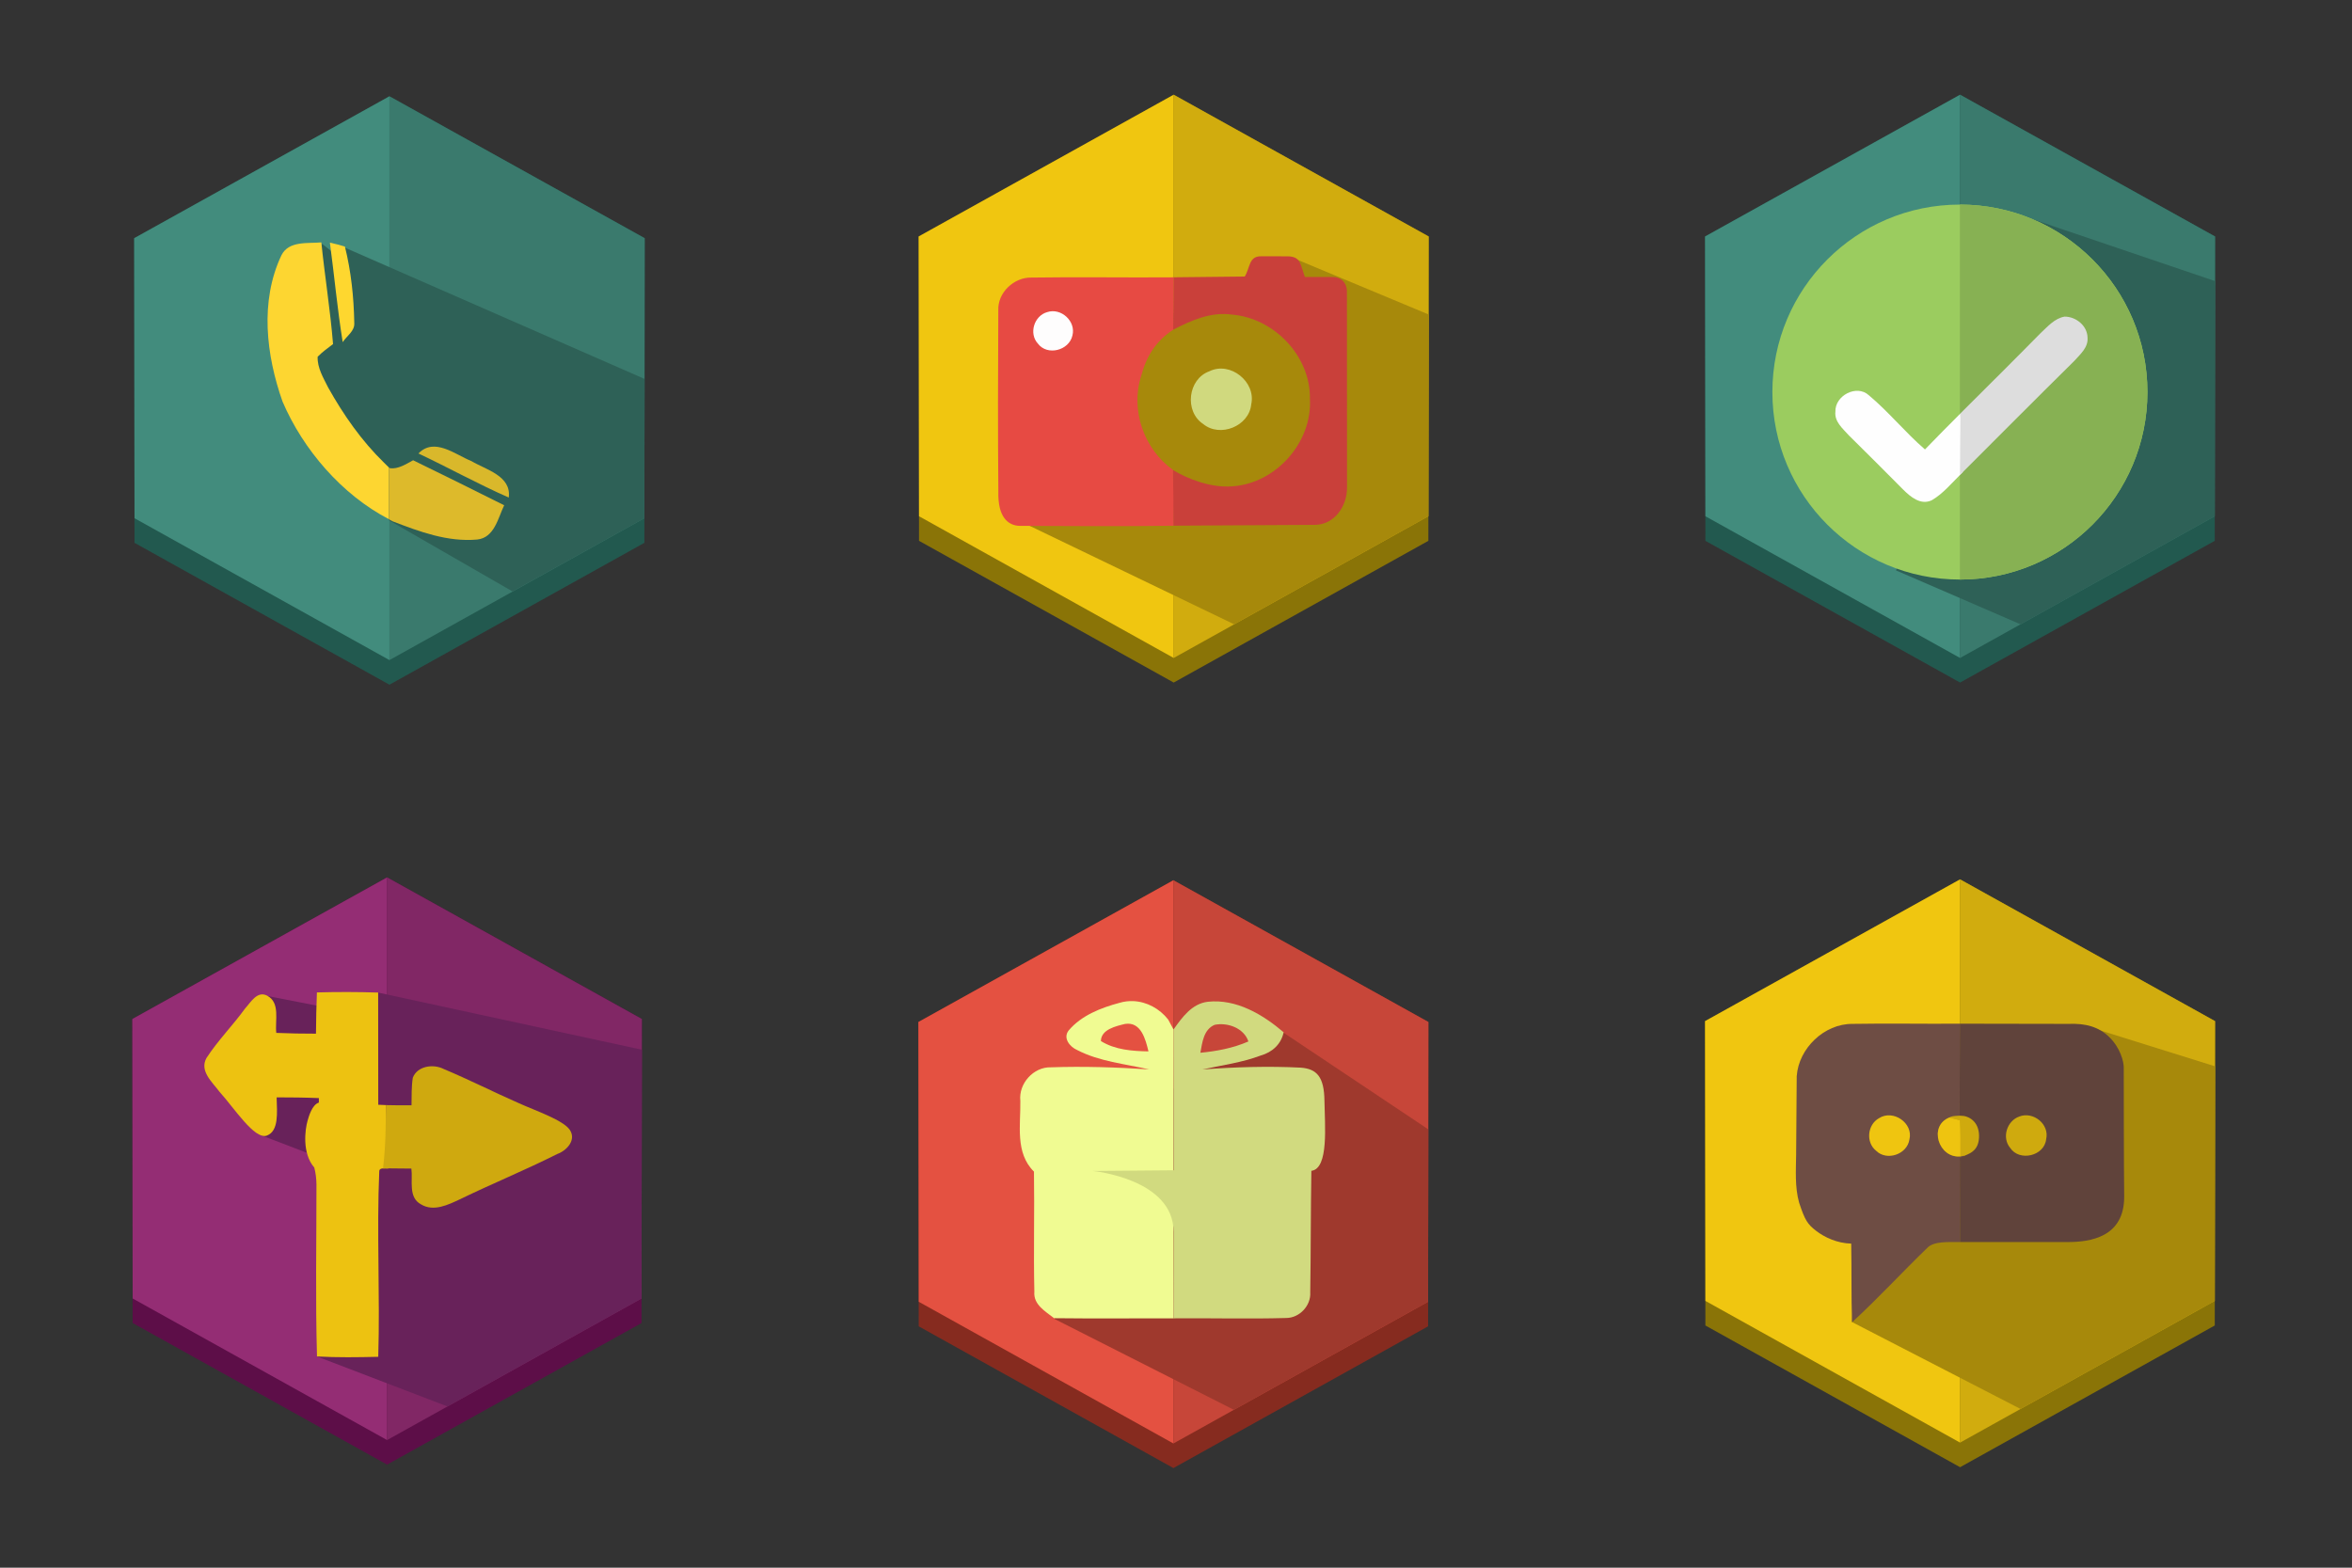 <?xml version="1.0" encoding="UTF-8" standalone="no"?>
<svg
   xmlns:dc="http://purl.org/dc/elements/1.1/"
   xmlns:cc="http://creativecommons.org/ns#"
   xmlns:rdf="http://www.w3.org/1999/02/22-rdf-syntax-ns#"
   xmlns:svg="http://www.w3.org/2000/svg"
   xmlns="http://www.w3.org/2000/svg"
   xmlns:sodipodi="http://sodipodi.sourceforge.net/DTD/sodipodi-0.dtd"
   xmlns:inkscape="http://www.inkscape.org/namespaces/inkscape"
   width="240"
   height="160"
   viewBox="0 0 192 128"
   version="1.1"
   id="svg2"
   inkscape:version="0.91 r13725"
   sodipodi:docname="spritesheet_60.svg">
  <rect x="0" y="0" width="192" height="128" fill="#333333" stroke="none"/>
  <defs
     id="defs592" />
  <sodipodi:namedview
     pagecolor="#ffffff"
     bordercolor="#666666"
     borderopacity="1"
     objecttolerance="10"
     gridtolerance="10"
     guidetolerance="10"
     inkscape:pageopacity="0"
     inkscape:pageshadow="2"
     inkscape:window-width="1920"
     inkscape:window-height="1017"
     id="namedview590"
     showgrid="false"
     inkscape:object-nodes="true"
     showguides="true"
     inkscape:snap-intersection-paths="true"
     inkscape:snap-bbox="true"
     inkscape:object-paths="true"
     inkscape:zoom="1"
     inkscape:cx="-147.22882"
     inkscape:cy="266.27405"
     inkscape:window-x="-8"
     inkscape:window-y="-8"
     inkscape:window-maximized="1"
     inkscape:current-layer="layer3"
     units="px"
     fit-margin-top="0"
     fit-margin-left="0"
     fit-margin-right="0"
     fit-margin-bottom="0"
     inkscape:guide-bbox="true" />
  <g
     inkscape:groupmode="layer"
     id="layer3"
     inkscape:label="distrib 1"
     style="display:inline"
     transform="translate(488.752,-717.947)">
    <g
       transform="matrix(0.4,0,0,0.4,-644.951,785.832)"
       id="g8344">
      <g
         transform="matrix(1,0,0,1,257.805,-736.134)"
         id="g7097">
        <path
           sodipodi:nodetypes="ccccccc"
           inkscape:connector-curvature="0"
           style="opacity:1;fill:#862b1f;fill-opacity:1;fill-rule:evenodd;stroke:none;stroke-width:0.1;stroke-miterlimit:4;stroke-dasharray:none;stroke-opacity:1"
           d="m 298.069,598.853 0.071,62.123 51.977,28.93 51.975,-28.93 0.069,-62.123 -52.046,-28.938 z"
           transform="translate(22.047,176.181)"
           id="path7099" />
        <path
           style="opacity:1;fill:#e45141;fill-opacity:1;fill-rule:evenodd;stroke:none;stroke-width:0.1;stroke-miterlimit:4;stroke-dasharray:none;stroke-opacity:1"
           d="m 372.164,746.095 0,114.974 -51.975,-28.929 -0.072,-57.106 z"
           id="path7101"
           inkscape:connector-curvature="0"
           sodipodi:nodetypes="ccccc" />
        <path
           sodipodi:nodetypes="ccccc"
           inkscape:connector-curvature="0"
           id="path7103"
           d="m 372.161,746.095 0,114.974 51.975,-28.929 0.072,-57.106 z"
           style="opacity:1;fill:#c74639;fill-opacity:1;fill-rule:evenodd;stroke:none;stroke-width:0.1;stroke-miterlimit:4;stroke-dasharray:none;stroke-opacity:1" />
        <path
           sodipodi:nodetypes="ccccccc"
           style="opacity:1;fill:#9f392d;fill-opacity:1;fill-rule:evenodd;stroke:none;stroke-width:1px;stroke-linecap:butt;stroke-linejoin:miter;stroke-opacity:1"
           d="m 424.172,796.942 -29.447,-19.671 -20.029,6.553 -26.818,51.816 36.627,18.559 39.632,-22.059 z"
           id="path7105"
           inkscape:connector-curvature="0" />
      </g>
      <path
         id="path26-6"
         d="m 621.775,34.638 c -0.92,-0.038 -1.855,0.07 -2.775,0.342 -3.8,1.01 -7.809,2.57 -10.409,5.65 -1.22,1.56 0.24,3.341 1.73,3.991 4.55,2.36 9.749,2.819 14.689,3.959 -6.67,-0.44 -13.36,-0.66 -20.03,-0.43 -3.56,-0.11 -6.64,3.32 -6.25,6.85 0.08,4.91 -1.11,10.601 2.78,14.441 0.13,8.17 -0.109,16.349 0.081,24.519 -0.23,2.63 2.25,4.01 4.03,5.4 8.13,0.1 16.259,0.011 24.389,0.031 -0.05,-19.66 -0.119,-39.311 -0.019,-58.961 C 629.721,39.92 629.18,38.91 628.9,38.4 c -1.732,-2.22 -4.365,-3.648 -7.125,-3.763 z m -1.655,4.653 c 0.813,-0.125 1.48,0.012 2.033,0.325 0.553,0.313 0.993,0.803 1.348,1.384 0.356,0.581 0.627,1.254 0.847,1.933 0.22,0.678 0.386,1.362 0.531,1.967 -1.665,-0.03 -3.367,-0.108 -5.016,-0.403 -0.824,-0.147 -1.636,-0.349 -2.422,-0.627 -0.786,-0.278 -1.547,-0.63 -2.272,-1.08 0.013,-0.595 0.209,-1.084 0.528,-1.488 0.319,-0.404 0.759,-0.723 1.256,-0.983 0.995,-0.52 2.221,-0.8 3.166,-1.03 z"
         style="display:inline;fill:#f0fb92"
         inkscape:connector-curvature="0" />
      <path
         sodipodi:nodetypes="scccccccczcccccssscscsscss"
         inkscape:connector-curvature="0"
         id="path28-5"
         d="m 637,34.77 c -3.27,0.38 -5.259,3.199 -7.009,5.659 l 0.005,28.74 -16.495,0.14 c 0,0 16.52,1.57 16.505,12.44 l 0.005,17.64 c 7.65,-0.07 15.31,0.15 22.95,-0.07 2.72,0.01 5.111,-2.511 4.931,-5.241 0.13,-8.26 0.09,-16.53 0.23,-24.8 3.6,-0.45 2.73,-9.379 2.67,-14.289 -0.06,-4.91 -1.561,-6.51 -4.811,-6.77 -6.69,-0.34 -13.409,-0.13 -20.089,0.37 3.98,-0.87 8.069,-1.4 11.909,-2.85 2.33,-0.66 4.159,-2.301 4.659,-4.741 -4.26,-3.64 -9.649,-6.85 -15.459,-6.23 z m 3.43,4.622 c 0.699,0.078 1.395,0.262 2.036,0.548 0.641,0.287 1.228,0.676 1.713,1.166 0.484,0.489 0.865,1.079 1.092,1.764 -1.555,0.68 -3.168,1.178 -4.811,1.545 -1.643,0.367 -3.314,0.604 -4.989,0.764 0.195,-1.04 0.357,-2.225 0.752,-3.27 0.198,-0.522 0.453,-1.01 0.8,-1.427 0.347,-0.417 0.786,-0.763 1.348,-1.003 0.658,-0.138 1.36,-0.165 2.059,-0.087 z"
         style="display:inline;fill:#d1da7f" />
    </g>
    <g
       transform="matrix(0.402,0,0,0.402,-654.046,721.771)"
       id="g8320">
      <g
         id="g7277"
         transform="matrix(0.996,0,0,0.996,119.588,-733.067)">
        <path
           id="path7279"
           transform="translate(22.047,176.181)"
           d="m 298.069,598.853 0.071,62.123 51.977,28.93 51.975,-28.93 0.069,-62.123 -52.046,-28.938 z"
           style="opacity:1;fill:#22594f;fill-opacity:1;fill-rule:evenodd;stroke:none;stroke-width:0.1;stroke-miterlimit:4;stroke-dasharray:none;stroke-opacity:1"
           inkscape:connector-curvature="0"
           sodipodi:nodetypes="ccccccc" />
        <path
           sodipodi:nodetypes="ccccc"
           inkscape:connector-curvature="0"
           id="path7281"
           d="m 372.164,746.095 0,114.974 -51.975,-28.929 -0.072,-57.106 z"
           style="opacity:1;fill:#428c7d;fill-opacity:1;fill-rule:evenodd;stroke:none;stroke-width:0.1;stroke-miterlimit:4;stroke-dasharray:none;stroke-opacity:1" />
        <path
           style="opacity:1;fill:#3a7a6d;fill-opacity:1;fill-rule:evenodd;stroke:none;stroke-width:0.1;stroke-miterlimit:4;stroke-dasharray:none;stroke-opacity:1"
           d="m 372.161,746.095 0,114.974 51.975,-28.929 0.072,-57.106 z"
           id="path7283"
           inkscape:connector-curvature="0"
           sodipodi:nodetypes="ccccc" />
        <path
           inkscape:connector-curvature="0"
           id="path7285"
           d="m 424.172,803.731 -60.957,-26.708 -2.871,0.666 -1.94,-1.52 -2.74,26.921 16.497,29.527 25.098,14.451 26.877,-14.928 z"
           style="opacity:1;fill:#2e6157;fill-opacity:1;fill-rule:evenodd;stroke:none;stroke-width:1px;stroke-linecap:butt;stroke-linejoin:miter;stroke-opacity:1"
           sodipodi:nodetypes="ccccccccc" />
      </g>
      <path
         id="path42-9"
         d="m 468.33,42.33 c 1.49,-2.98 5.34,-2.36 8.1,-2.61 0.71,6.89 1.82,13.74 2.38,20.65 -1.08,0.82 -2.19,1.61 -3.13,2.58 -0.08,2.27 1.17,4.29 2.14,6.25 3.1,5.54 6.77,10.81 11.33,15.25 l 0.98,0.967 0,10.507 C 480.6,90.973 472.75,81.83 468.56,72.07 465.22,62.62 463.91,51.66 468.33,42.33 Z"
         style="display:inline;fill:#fdd631"
         inkscape:connector-curvature="0"
         sodipodi:nodetypes="cccccccccc" />
      <path
         id="path46-7"
         d="m 478.17,39.77 c 1.02,0.22 2.04,0.49 3.05,0.8 1.26,5.06 1.81,10.29 1.9,15.5 0.13,1.67 -1.56,2.67 -2.35,3.91 -1.08,-6.7 -1.7,-13.47 -2.6,-20.21 z"
         style="display:inline;fill:#fed72f"
         inkscape:connector-curvature="0" />
      <path
         id="path84-5"
         d="m 496.15,82.59 c 3.24,-3.34 7.45,0.22 10.76,1.55 2.97,1.77 8.15,2.99 7.58,7.4 -6.23,-2.74 -12.19,-6.04 -18.34,-8.95 z"
         style="display:inline;fill:#d9b82b"
         inkscape:connector-curvature="0" />
      <path
         id="path88-1"
         d="m 490.39,85.588 c 1.638,0.206 3.21,-0.818 4.68,-1.618 6.18,3.01 12.34,6.06 18.49,9.14 -1.25,2.6 -1.99,6.6 -5.47,6.96 -6,0.54 -11.716,-1.597 -17.186,-3.701 -0.278,-0.107 -0.774,-0.446 -0.774,-0.446 l 0,-10.507 c 0,0 0.157,0.158 0.26,0.171 z"
         style="display:inline;fill:#ddba2b"
         inkscape:connector-curvature="0"
         sodipodi:nodetypes="acccacca" />
    </g>
    <g
       id="g7157"
       transform="matrix(0.4,0,0,0.4,-541.805,427.242)">
      <path
         id="path7159"
         transform="translate(22.047,176.181)"
         d="m 298.069,598.853 0.071,62.123 51.977,28.93 51.975,-28.93 0.069,-62.123 -52.046,-28.938 z"
         style="opacity:1;fill:#8a7407;fill-opacity:1;fill-rule:evenodd;stroke:none;stroke-width:0.1;stroke-miterlimit:4;stroke-dasharray:none;stroke-opacity:1"
         inkscape:connector-curvature="0"
         sodipodi:nodetypes="ccccccc" />
      <path
         sodipodi:nodetypes="ccccc"
         inkscape:connector-curvature="0"
         id="path7161"
         d="m 372.164,746.095 0,114.974 -51.975,-28.929 -0.072,-57.106 z"
         style="opacity:1;fill:#f0c610;fill-opacity:1;fill-rule:evenodd;stroke:none;stroke-width:0.1;stroke-miterlimit:4;stroke-dasharray:none;stroke-opacity:1" />
      <path
         style="opacity:1;fill:#d1ac0e;fill-opacity:1;fill-rule:evenodd;stroke:none;stroke-width:0.1;stroke-miterlimit:4;stroke-dasharray:none;stroke-opacity:1"
         d="m 372.161,746.095 0,114.974 51.975,-28.929 0.072,-57.106 z"
         id="path7163"
         inkscape:connector-curvature="0"
         sodipodi:nodetypes="ccccc" />
      <path
         inkscape:connector-curvature="0"
         id="path7165"
         d="m 424.188,790.957 -27.379,-11.421 -33.479,15.096 -23.1,38.249 44.274,21.317 39.632,-22.059 z"
         style="opacity:1;fill:#a7890b;fill-opacity:1;fill-rule:evenodd;stroke:none;stroke-width:1px;stroke-linecap:butt;stroke-linejoin:miter;stroke-opacity:1"
         sodipodi:nodetypes="ccccccc" />
    </g>
    <path
       inkscape:connector-curvature="0"
       style="display:inline;fill:#c9403a"
       d="m -387.141,740.526 c 0.451,-0.719 0.316,-1.666 1.338,-1.654 0.573,-0.004 1.401,-8e-4 2.146,0.004 1.106,0.007 1.048,0.653 1.426,1.687 l 2.241,4e-4 c 0.782,2e-4 1.177,0.532 1.191,1.139 l 0.009,16.013 c 0.025,1.576 -1.045,3.094 -2.662,3.086 l -11.514,0.067 -0.043,-4.553 c 1.162,0.723 3.131,1.489 4.866,1.339 3.553,-0.24 6.527,-3.593 6.323,-7.15 0.056,-3.489 -2.922,-6.579 -6.355,-6.87 -1.705,-0.244 -3.329,0.463 -4.806,1.234 l 0.02,-4.28 z"
       id="path170-1"
       sodipodi:nodetypes="ccscsccccccccccc" />
    <path
       inkscape:connector-curvature="0"
       style="display:inline;fill:#e74a43"
       d="m -407.257,743.301 c -0.076,-1.453 1.277,-2.727 2.707,-2.691 3.864,-0.06 7.729,0.012 11.589,-0.02 l -0.02,4.28 c -1.445,0.928 -2.212,2.24 -2.611,3.769 -0.902,2.782 0.228,5.988 2.595,7.677 l 0,0.204 c 0.032,1.449 0.048,2.898 0.032,4.351 -4.176,0.06 -8.351,0.032 -12.531,0.012 -0.996,-0.012 -1.806,-0.761 -1.757,-2.759 -0.044,-4.938 -0.032,-9.884 -0.004,-14.823 z"
       id="path178-9"
       sodipodi:nodetypes="ccccccccccc" />
    <path
       inkscape:connector-curvature="0"
       style="display:inline;fill:#fefdfd"
       d="m -403.273,743.433 c 1.138,-0.383 2.375,0.747 2.064,1.916 -0.279,1.218 -2.052,1.677 -2.818,0.651 -0.758,-0.822 -0.307,-2.268 0.754,-2.567 z"
       id="path194-7" />
    <path
       inkscape:connector-curvature="0"
       style="display:inline;fill:#d0d97e"
       d="m -390.031,748.263 c 1.701,-0.842 3.828,0.858 3.421,2.699 -0.176,1.788 -2.555,2.743 -3.932,1.597 -1.545,-1.026 -1.238,-3.669 0.511,-4.295 z"
       id="path204-8" />
    <g
       id="g7265"
       transform="matrix(0.4,0,0,0.4,-477.611,427.242)">
      <path
         id="path7267"
         transform="translate(22.047,176.181)"
         d="m 298.069,598.853 0.071,62.123 51.977,28.93 51.975,-28.93 0.069,-62.123 -52.046,-28.938 z"
         style="opacity:1;fill:#22594f;fill-opacity:1;fill-rule:evenodd;stroke:none;stroke-width:0.1;stroke-miterlimit:4;stroke-dasharray:none;stroke-opacity:1"
         inkscape:connector-curvature="0"
         sodipodi:nodetypes="ccccccc" />
      <path
         sodipodi:nodetypes="ccccc"
         inkscape:connector-curvature="0"
         id="path7269"
         d="m 372.164,746.095 0,114.974 -51.975,-28.929 -0.072,-57.106 z"
         style="opacity:1;fill:#428c7d;fill-opacity:1;fill-rule:evenodd;stroke:none;stroke-width:0.1;stroke-miterlimit:4;stroke-dasharray:none;stroke-opacity:1" />
      <path
         style="opacity:1;fill:#3a7a6d;fill-opacity:1;fill-rule:evenodd;stroke:none;stroke-width:0.1;stroke-miterlimit:4;stroke-dasharray:none;stroke-opacity:1"
         d="m 372.161,746.095 0,114.974 51.975,-28.929 0.072,-57.106 z"
         id="path7271"
         inkscape:connector-curvature="0"
         sodipodi:nodetypes="ccccc" />
      <path
         inkscape:connector-curvature="0"
         id="path7273"
         d="m 424.172,784.13 -41.55,-14.098 -23.526,73.167 25.408,11 39.632,-22.059 z"
         style="opacity:1;fill:#2e6157;fill-opacity:1;fill-rule:evenodd;stroke:none;stroke-width:1px;stroke-linecap:butt;stroke-linejoin:miter;stroke-opacity:1"
         sodipodi:nodetypes="cccccc" />
    </g>
    <circle
       style="opacity:1;fill:#9bcc5f;fill-opacity:1;fill-rule:evenodd;stroke:none;stroke-width:0.1;stroke-miterlimit:4;stroke-dasharray:none;stroke-opacity:1"
       id="path6855"
       cx="-328.76"
       cy="749.959"
       r="15.308" />
    <path
       style="opacity:1;fill:#87b153;fill-opacity:1;fill-rule:evenodd;stroke:none;stroke-width:0.1;stroke-miterlimit:4;stroke-dasharray:none;stroke-opacity:1"
       d="m -313.452,749.959 c 0,8.454 -6.854,15.308 -15.308,15.308 l 0,-30.616 c 8.454,0 15.308,6.854 15.308,15.308 z"
       id="circle6857"
       inkscape:connector-curvature="0"
       sodipodi:nodetypes="sccs" />
    <path
       inkscape:connector-curvature="0"
       style="display:inline;fill:#fefefe"
       d="m -338.923,751.558 c -0.048,-1.306 1.736,-2.258 2.736,-1.334 1.627,1.362 2.969,3.033 4.576,4.42 0.952,-0.992 1.925,-1.965 2.897,-2.941 0.06,1.599 0.108,3.198 0.181,4.801 l -0.205,0.209 c -0.739,0.727 -1.414,1.555 -2.322,2.081 -0.912,0.426 -1.74,-0.285 -2.342,-0.884 -1.479,-1.479 -2.941,-2.965 -4.432,-4.424 -0.49,-0.55 -1.181,-1.109 -1.089,-1.929 z"
       id="path210-7" />
    <path
       inkscape:connector-curvature="0"
       style="display:inline;fill:#dddddd"
       d="m -322.177,745.149 c 0.579,-0.534 1.141,-1.205 1.961,-1.35 0.936,-0.004 1.868,0.751 1.876,1.728 0.06,0.808 -0.615,1.362 -1.097,1.904 -3.049,3.005 -6.286,6.27 -9.319,9.295 l 0.042,-5.024 c 0.068,-0.072 0.213,-0.213 0.281,-0.285 2.089,-2.081 4.187,-4.162 6.256,-6.268 z"
       id="path198-1"
       sodipodi:nodetypes="cccccccc" />
    <g
       transform="matrix(0.4,0,0,0.4,-477.611,491.308)"
       id="g7193">
      <path
         sodipodi:nodetypes="ccccccc"
         inkscape:connector-curvature="0"
         style="opacity:1;fill:#8a7407;fill-opacity:1;fill-rule:evenodd;stroke:none;stroke-width:0.1;stroke-miterlimit:4;stroke-dasharray:none;stroke-opacity:1"
         d="m 298.069,598.853 0.071,62.123 51.977,28.93 51.975,-28.93 0.069,-62.123 -52.046,-28.938 z"
         transform="translate(22.047,176.181)"
         id="path7195" />
      <path
         style="opacity:1;fill:#f0c610;fill-opacity:1;fill-rule:evenodd;stroke:none;stroke-width:0.1;stroke-miterlimit:4;stroke-dasharray:none;stroke-opacity:1"
         d="m 372.164,746.095 0,114.974 -51.975,-28.929 -0.072,-57.106 z"
         id="path7197"
         inkscape:connector-curvature="0"
         sodipodi:nodetypes="ccccc" />
      <path
         sodipodi:nodetypes="ccccc"
         inkscape:connector-curvature="0"
         id="path7199"
         d="m 372.161,746.095 0,114.974 51.975,-28.929 0.072,-57.106 z"
         style="opacity:1;fill:#d1ac0e;fill-opacity:1;fill-rule:evenodd;stroke:none;stroke-width:0.1;stroke-miterlimit:4;stroke-dasharray:none;stroke-opacity:1" />
      <path
         sodipodi:nodetypes="ccccccc"
         style="opacity:1;fill:#a7890b;fill-opacity:1;fill-rule:evenodd;stroke:none;stroke-width:1px;stroke-linecap:butt;stroke-linejoin:miter;stroke-opacity:1"
         d="m 424.196,784.255 -27.115,-8.481 -44.184,15.378 -2.802,45.298 34.408,17.748 39.632,-22.059 z"
         id="path7201"
         inkscape:connector-curvature="0" />
    </g>
    <path
       inkscape:connector-curvature="0"
       style="display:inline;fill:#6e4d44"
       d="m -342.079,805.798 c 0.164,-2.26 2.244,-4.26 4.531,-4.252 2.922,-0.052 5.852,0.008 8.779,-0.016 l -0.012,7.515 c -0.208,0.1 -0.615,0.042 -0.827,0.142 -1.749,0.679 -0.894,3.357 0.894,3.178 l 0.375,-0.076 c -0.14,0.108 -0.257,0.327 -0.397,0.439 l -0.022,6.631 c -0.942,0.005 -2.17,-0.086 -2.687,0.499 -2.064,1.992 -4.004,4.116 -6.12,6.052 -0.072,-2.14 -0.024,-4.283 -0.068,-6.423 -1.142,-0.028 -2.167,-0.506 -2.862,-1.042 -0.694,-0.536 -0.911,-0.842 -1.39,-2.303 -0.363,-1.281 -0.255,-2.694 -0.244,-3.94 l 0.048,-6.403 z"
       id="path286-8"
       sodipodi:nodetypes="cccccccccccczcccc" />
    <path
       inkscape:connector-curvature="0"
       style="display:inline;fill:#60433b"
       d="m -328.769,801.53 8.854,0.016 c 1.421,-0.056 2.491,0.234 3.365,1.093 0.874,0.858 1.167,1.961 1.166,2.472 -3.8e-4,0.511 0.006,8.375 0.036,10.507 0.025,3.353 -2.775,3.741 -4.615,3.741 l -8.795,0 -0.009,-6.852 c 0.14,-0.112 0.289,-0.11 0.428,-0.218 0.539,-0.415 1.166,-0.946 1.062,-1.713 0.032,-0.902 -0.93,-1.032 -1.505,-1.531 z"
       id="path288-8"
       sodipodi:nodetypes="cczzcccccccc" />
    <path
       inkscape:connector-curvature="0"
       style="display:inline;fill:#efc510"
       d="m -335.364,809.247 c 1.15,-0.743 2.818,0.395 2.483,1.741 -0.184,1.214 -1.852,1.788 -2.727,0.91 -0.85,-0.683 -0.703,-2.128 0.244,-2.651 z"
       id="path316-2" />
    <path
       inkscape:connector-curvature="0"
       style="display:inline;fill:#cfaa0e"
       d="m -329.608,809.187 c 0.212,-0.1 0.258,-0.13 0.906,-0.142 0.647,-0.012 1.485,0.457 1.505,1.61 0.02,1.154 -0.649,1.44 -1.141,1.634 l -0.375,0.076 c 0,-0.982 0.012,-1.964 -0.036,-2.942 -0.216,-0.056 -0.643,-0.176 -0.858,-0.236 z"
       id="path318-0"
       sodipodi:nodetypes="czzcccc" />
    <path
       inkscape:connector-curvature="0"
       style="display:inline;fill:#cfaa0e"
       d="m -323.915,809.111 c 1.146,-0.447 2.487,0.631 2.196,1.852 -0.144,1.377 -2.188,1.848 -2.938,0.707 -0.703,-0.842 -0.263,-2.208 0.743,-2.559 z"
       id="path320-3" />
    <path
       inkscape:connector-curvature="0"
       style="display:inline;fill:#eec410"
       d="m -328.713,812.365 c -1.788,0.18 -2.643,-2.499 -0.894,-3.178 0.216,0.06 0.643,0.18 0.858,0.236 0.048,0.978 0.036,1.96 0.036,2.942 z"
       id="path322-9" />
    <g
       transform="matrix(0.4,0,0,0.4,-485.19,617.849)"
       id="g8333">
      <g
         transform="matrix(0.999,0,0,0.999,-301.697,-316.013)"
         id="g7205">
        <path
           sodipodi:nodetypes="ccccccc"
           inkscape:connector-curvature="0"
           style="opacity:1;fill:#5d0e48;fill-opacity:1;fill-rule:evenodd;stroke:none;stroke-width:0.1;stroke-miterlimit:4;stroke-dasharray:none;stroke-opacity:1"
           d="m 298.069,598.853 0.071,62.123 51.977,28.93 51.975,-28.93 0.069,-62.123 -52.046,-28.938 z"
           transform="translate(22.047,176.181)"
           id="path7207" />
        <path
           style="opacity:1;fill:#942d74;fill-opacity:1;fill-rule:evenodd;stroke:none;stroke-width:0.1;stroke-miterlimit:4;stroke-dasharray:none;stroke-opacity:1"
           d="m 372.164,746.095 0,114.974 -51.975,-28.929 -0.072,-57.106 z"
           id="path7209"
           inkscape:connector-curvature="0"
           sodipodi:nodetypes="ccccc" />
        <path
           sodipodi:nodetypes="ccccc"
           inkscape:connector-curvature="0"
           id="path7211"
           d="m 372.161,746.095 0,114.974 51.975,-28.929 0.072,-57.106 z"
           style="opacity:1;fill:#812765;fill-opacity:1;fill-rule:evenodd;stroke:none;stroke-width:0.1;stroke-miterlimit:4;stroke-dasharray:none;stroke-opacity:1" />
        <path
           sodipodi:nodetypes="ccccccccccccc"
           style="opacity:1;fill:#68225a;fill-opacity:1;fill-rule:evenodd;stroke:none;stroke-width:1px;stroke-linecap:butt;stroke-linejoin:miter;stroke-opacity:1"
           d="m 424.2,781.309 -53.861,-11.672 -3.163,4.49 -19.361,-3.77 -1.38,9.146 -0.497,19.104 15.392,5.891 -0.36,20.906 -1.562,9.294 -1.562,9.294 26.657,10.207 39.632,-22.059 z"
           id="path7213"
           inkscape:connector-curvature="0" />
      </g>
      <path
         sodipodi:nodetypes="ccccccccccccccsccczccc"
         id="path388-0"
         d="m 41.12,456.09 c 1.14,-1.23 2.45,-3.65 4.47,-2.62 2.77,1.43 1.59,5.1 1.89,7.61 2.7,0.12 5.4,0.16 8.1,0.16 0.03,-2.81 0.07,-5.62 0.19,-8.42 4.16,-0.11 8.33,-0.11 12.5,0.03 l 0.02,22.9 1.56,0.07 0.47,12.93 c -0.746,0.017 -1.699,-0.172 -1.82,0.47 -0.55,12.5 0.17,25.45 -0.21,37.98 -4.17,0.1 -8.34,0.16 -12.5,-0.07 -0.34,-11.71 -0.1,-23.42 -0.11,-35.12 -0.02,-1.18 -0.15,-2.33 -0.45,-3.45 -2.54,-2.91 -1.87,-7.82 -1.368,-9.541 0.251,-0.861 0.902,-3.276 2.306,-3.711 L 56.17,474.39 c -2.87,-0.12 -5.74,-0.15 -8.62,-0.15 0.09,3.15 0.474,6.869 -2.001,7.803 C 43.073,482.977 38.82,476.31 35.88,473.09 c -1.44,-1.95 -4.13,-4.22 -2.65,-6.88 2.33,-3.59 5.38,-6.65 7.89,-10.12 z"
         style="display:inline;fill:#edc211"
         inkscape:connector-curvature="0" />
      <path
         sodipodi:nodetypes="ccczcccccccc"
         id="path426-7"
         d="m 75.34,470.24 c 0.92,-2.42 4.18,-2.87 6.28,-1.8 5.21,2.18 10.26,4.75 15.43,7.02 3.56,1.59 9.022,3.455 10.34,5.43 1.318,1.975 -0.49,4.15 -2.56,4.91 -6.52,3.28 -13.3,6.05 -19.86,9.24 -2.42,1.13 -5.4,2.61 -7.97,1.03 -2.65,-1.43 -1.62,-4.86 -1.95,-7.29 -2.04,0.01 -3.74,-0.07 -5.78,-0.03 0.56,-4.92 0.55,-8.61 0.58,-12.93 1.74,0.06 3.48,0.04 5.23,0.04 0.04,-1.88 -0.03,-3.77 0.26,-5.62 z"
         style="display:inline;fill:#cfa90f"
         inkscape:connector-curvature="0" />
    </g>
  </g>
</svg>
